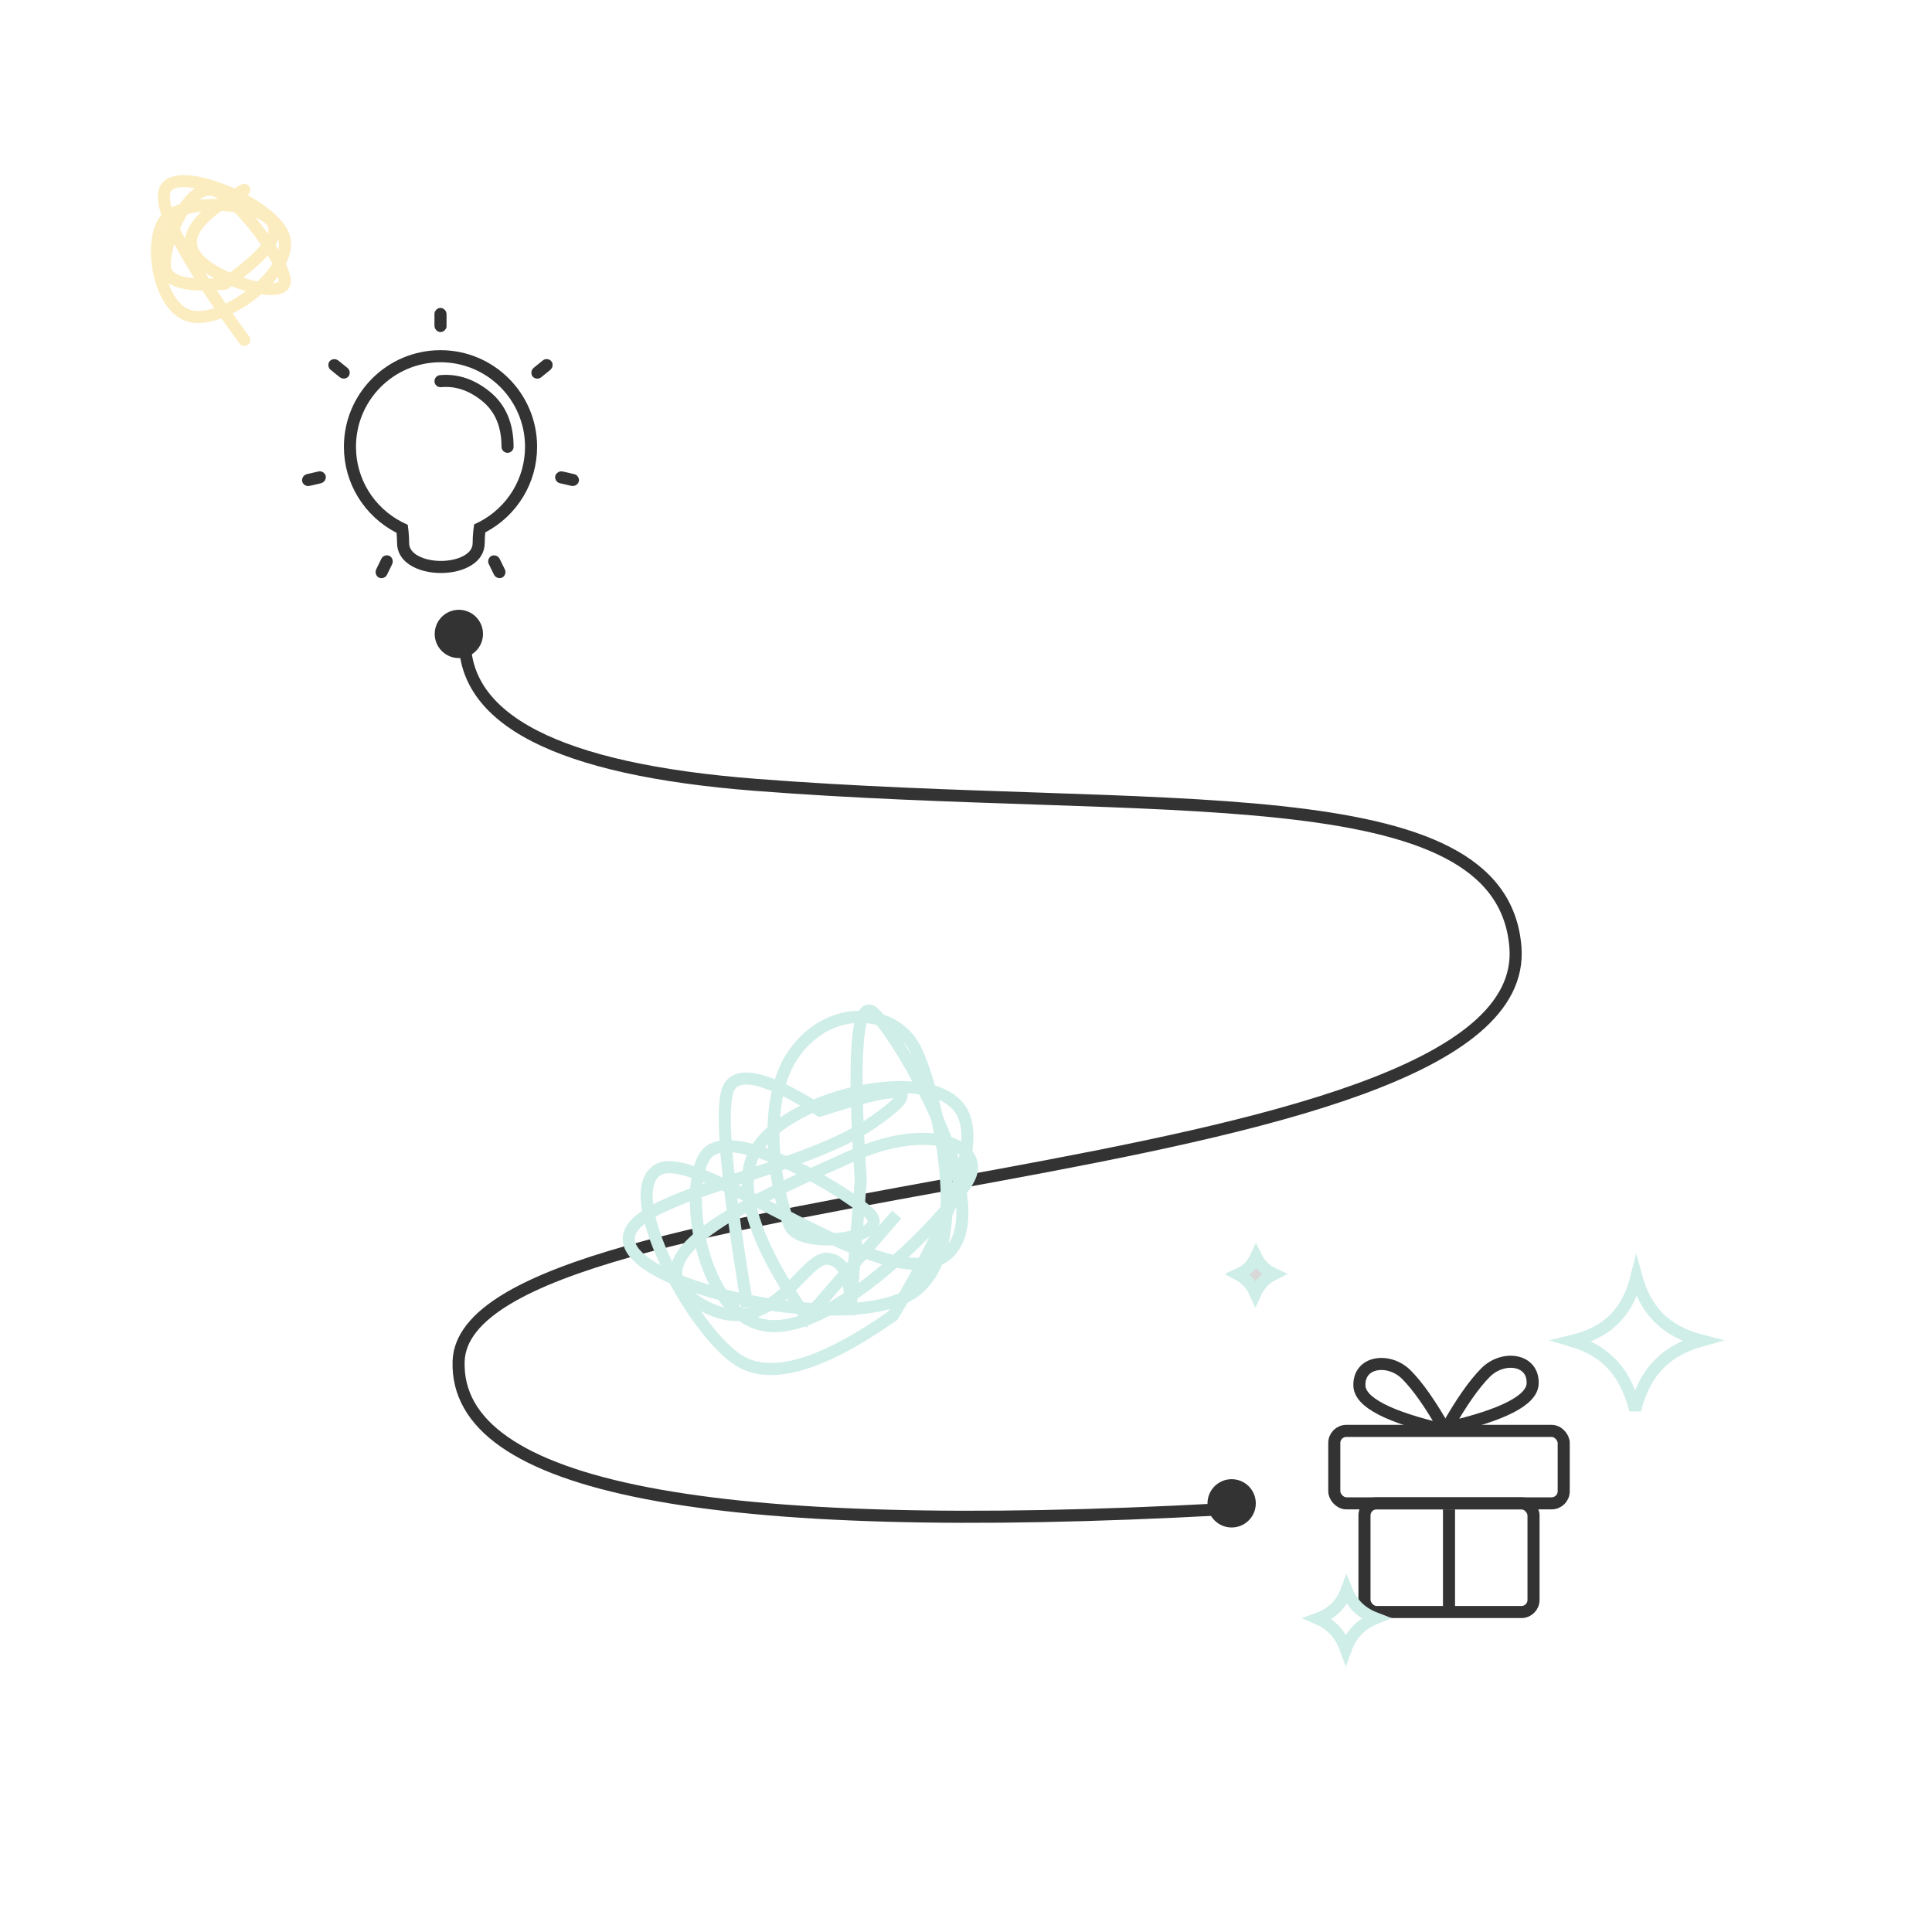 <?xml version="1.0" encoding="UTF-8"?>
<svg width="320px" height="320px" viewBox="0 0 320 320" version="1.1" xmlns="http://www.w3.org/2000/svg" xmlns:xlink="http://www.w3.org/1999/xlink">
    <!-- Generator: Sketch 62 (91390) - https://sketch.com -->
    <title>end-to-end-dk</title>
    <desc>Created with Sketch.</desc>
    <g id="end-to-end-dk" stroke="none" stroke-width="1" fill="none" fill-rule="evenodd">
        <rect fill="#FFFFFF" x="0" y="0" width="320" height="320"></rect>
        <g id="Group" transform="translate(49, 51)" stroke="#333333">
            <path d="M36.803,30.756 C35.385,33.098 33.345,35.021 30.912,36.296 C30.759,36.376 30.605,36.454 30.45,36.528 C30.424,36.712 30.401,36.894 30.382,37.075 C30.318,37.672 30.286,38.291 30.286,38.93 C30.286,40.124 29.657,41.023 28.733,41.656 C27.495,42.505 25.755,42.907 24.025,42.907 C22.295,42.907 20.556,42.505 19.318,41.656 C18.394,41.023 17.764,40.124 17.764,38.93 C17.764,38.341 17.735,37.749 17.677,37.155 C17.659,36.967 17.638,36.781 17.614,36.595 C17.454,36.52 17.295,36.442 17.138,36.362 C14.669,35.099 12.597,33.172 11.156,30.817 C9.763,28.541 8.961,25.864 8.961,23 C8.961,18.858 10.64,15.108 13.354,12.393 C16.069,9.679 19.819,8 23.961,8 C28.103,8 31.853,9.679 34.568,12.393 C37.282,15.108 38.961,18.858 38.961,23 C38.961,25.839 38.173,28.493 36.803,30.756 Z" id="light-bulb" stroke-width="2"></path>
            <g id="light" fill="#D8D8D8">
                <rect id="Rectangle" x="23.461" y="0.5" width="1" height="3" rx="0.5"></rect>
                <rect id="Rectangle" transform="translate(40.77, 10.095) rotate(51) translate(-40.77, -10.095) " x="40.27" y="8.595" width="1" height="3" rx="0.5"></rect>
                <rect id="Rectangle" transform="translate(44.922, 28.284) rotate(103) translate(-44.922, -28.284) " x="44.422" y="26.784" width="1" height="3" rx="0.5"></rect>
                <rect id="Rectangle" transform="translate(33.289, 42.871) rotate(154) translate(-33.289, -42.871) " x="32.789" y="41.371" width="1" height="3" rx="0.5"></rect>
                <rect id="Rectangle" transform="translate(14.632, 42.871) rotate(206) translate(-14.632, -42.871) " x="14.132" y="41.371" width="1" height="3" rx="0.5"></rect>
                <rect id="Rectangle" transform="translate(3, 28.284) rotate(257) translate(-3, -28.284) " x="2.5" y="26.784" width="1" height="3" rx="0.5"></rect>
                <rect id="Rectangle" transform="translate(7.152, 10.095) rotate(309) translate(-7.152, -10.095) " x="6.652" y="8.595" width="1" height="3" rx="0.5"></rect>
            </g>
            <path d="M23.961,12.131 C26.629,11.885 29.147,12.73 31.514,14.664 C33.881,16.598 35.065,19.377 35.065,23" id="Path" stroke-width="2" stroke-linecap="round"></path>
        </g>
        <path d="M77,105.189 C76.307,119.187 92.376,127.458 125.205,130 C191.404,135.127 248.686,127.918 251,156.851 C254.266,197.693 76.961,194.059 75.961,225.483 C75.294,246.432 117.506,254.596 202.595,249.975" id="Path-2" stroke="#333333" stroke-width="2" stroke-linecap="round"></path>
        <g id="Group-2" transform="translate(220, 225)" stroke="#333333">
            <rect id="Rectangle" stroke-width="2" x="1" y="12" width="38" height="12" rx="2"></rect>
            <rect id="Rectangle" stroke-width="2" x="6" y="24" width="28" height="18" rx="2"></rect>
            <path d="M20.016,10.997 C17.145,7.108 14.645,4.329 12.516,2.66 C9.322,0.155 4.356,1.39 5.016,5.445 C5.456,8.148 10.456,9.999 20.016,10.997 Z" id="Path-3" stroke-width="2" stroke-linejoin="bevel" transform="translate(12.486, 6.181) rotate(7) translate(-12.486, -6.181) "></path>
            <path d="M34.06,10.632 C31.189,6.743 28.689,3.964 26.56,2.295 C23.366,-0.209 18.399,1.025 19.06,5.08 C19.5,7.783 24.5,9.634 34.06,10.632 Z" id="Path-3-Copy" stroke-width="2" stroke-linejoin="bevel" transform="translate(26.53, 5.816) scale(-1, 1) rotate(7) translate(-26.53, -5.816) "></path>
            <rect id="Rectangle" fill="#D8D8D8" x="19.5" y="25.5" width="1" height="16"></rect>
        </g>
        <path d="M113.744,201.288 C127.002,185.213 135.331,176.531 138.731,175.242 C142.132,173.952 144.62,178.533 146.196,188.984 C159.13,196.802 160.56,199.433 150.484,196.879 C135.371,193.049 113.562,173.07 108.905,179.532 C104.249,185.994 121.377,217.156 133.547,220.383 C145.717,223.609 161.382,201.122 164.25,194.204 C167.118,187.287 160.854,178.486 150.484,179.532 C140.115,180.578 130.329,193.657 128.486,197.812 C126.642,201.968 138.731,212.484 138.731,206.027 C138.731,199.57 134.868,179.532 128.486,179.532 C122.103,179.532 106.937,196.595 113.744,206.027 C120.551,215.459 148.562,216.464 154.054,214.961 C159.545,213.459 157.164,203.969 143.773,197.812 C130.382,191.656 106.979,179.851 108.905,194.204 C110.832,208.558 125.998,202.586 128.486,206.027 C130.145,208.321 128.621,211.299 123.914,214.961 L141.872,201.686 C156.865,186.789 164.324,181.275 164.25,185.144 C164.138,190.946 153.255,223.094 141.512,220.383 C129.769,217.671 128.591,178.173 121.369,175.242 C114.147,172.31 104.7,196.837 106.149,206.027 C107.115,212.154 114.56,216.939 128.486,220.383 C149.51,216.657 160.578,211.872 161.692,206.027 C163.362,197.259 145.625,184.204 135.199,185.144 C128.249,185.77 122.802,194.018 118.858,209.888 L141.512,209.888" id="Path-4" stroke="#CFEEE8" stroke-width="2" transform="translate(135.473, 197.849) rotate(-49) translate(-135.473, -197.849) "></path>
        <circle id="Oval" fill="#333333" cx="204" cy="249" r="4"></circle>
        <circle id="Oval-Copy" fill="#333333" cx="76" cy="105" r="4"></circle>
        <path d="M205.887,209.012 C206.592,209.278 207.283,209.409 207.976,209.409 C208.645,209.409 209.323,209.288 210.026,209.032 C209.803,209.698 209.695,210.352 209.695,211.001 C209.695,211.702 209.821,212.408 210.08,213.127 C209.377,212.889 208.685,212.773 207.998,212.773 C207.237,212.773 206.472,212.915 205.695,213.206 C206.007,212.388 206.161,211.599 206.161,210.819 C206.161,210.22 206.072,209.62 205.887,209.012 Z" id="Rectangle" stroke="#CFEEE8" stroke-width="2" fill="#D8D8D8" transform="translate(208, 211) rotate(-45) translate(-208, -211) "></path>
        <path d="M219.622,264.755 C220.757,265.282 221.86,265.546 222.968,265.546 C224.043,265.546 225.136,265.299 226.282,264.78 C225.819,265.876 225.593,266.942 225.593,268.002 C225.593,269.126 225.847,270.256 226.366,271.418 C225.224,270.933 224.107,270.698 222.997,270.698 C221.779,270.698 220.556,270.982 219.305,271.562 C219.913,270.248 220.215,268.996 220.215,267.759 C220.215,266.764 220.022,265.77 219.622,264.755 Z" id="Rectangle-Copy" stroke="#CFEEE8" stroke-width="2" fill="#FFFFFF" transform="translate(223, 268) rotate(-45) translate(-223, -268) "></path>
        <path d="M263.455,214.6 C266.027,216.164 268.473,216.955 270.945,216.955 C273.348,216.955 275.798,216.208 278.433,214.635 C276.993,217.169 276.288,219.592 276.288,222.003 C276.288,224.51 277.051,227.026 278.602,229.66 C276.001,228.19 273.491,227.471 270.995,227.471 C268.279,227.471 265.557,228.323 262.731,230.05 C264.492,227.074 265.377,224.307 265.377,221.578 C265.377,219.276 264.752,216.983 263.455,214.6 Z" id="Rectangle-Copy-2" stroke="#CFEEE8" stroke-width="2" fill="#FFFFFF" transform="translate(271, 222) rotate(-45) translate(-271, -222) "></path>
        <path d="M40.463,31.441 C33.491,35.193 30.641,38.556 31.914,41.531 C33.825,45.993 46.311,49.634 47.117,46.986 C47.924,44.338 39.196,31.997 34.99,31.441 C30.784,30.886 26.839,40.939 27.333,44.374 C27.662,46.664 30.959,47.535 37.225,46.986 C44.264,42.08 46.787,38.565 44.794,36.441 C41.805,33.255 30.144,32.948 27.333,36.441 C24.521,39.934 26.21,51.549 31.914,52.441 C37.619,53.334 48.332,45.104 47.117,39.536 C45.903,33.968 29.125,26.925 27.333,31.441 C26.138,34.452 30.515,42.739 40.463,56.301" id="Path-11" stroke="#FCEDC1" stroke-width="2" stroke-linecap="round"></path>
    </g>
</svg>